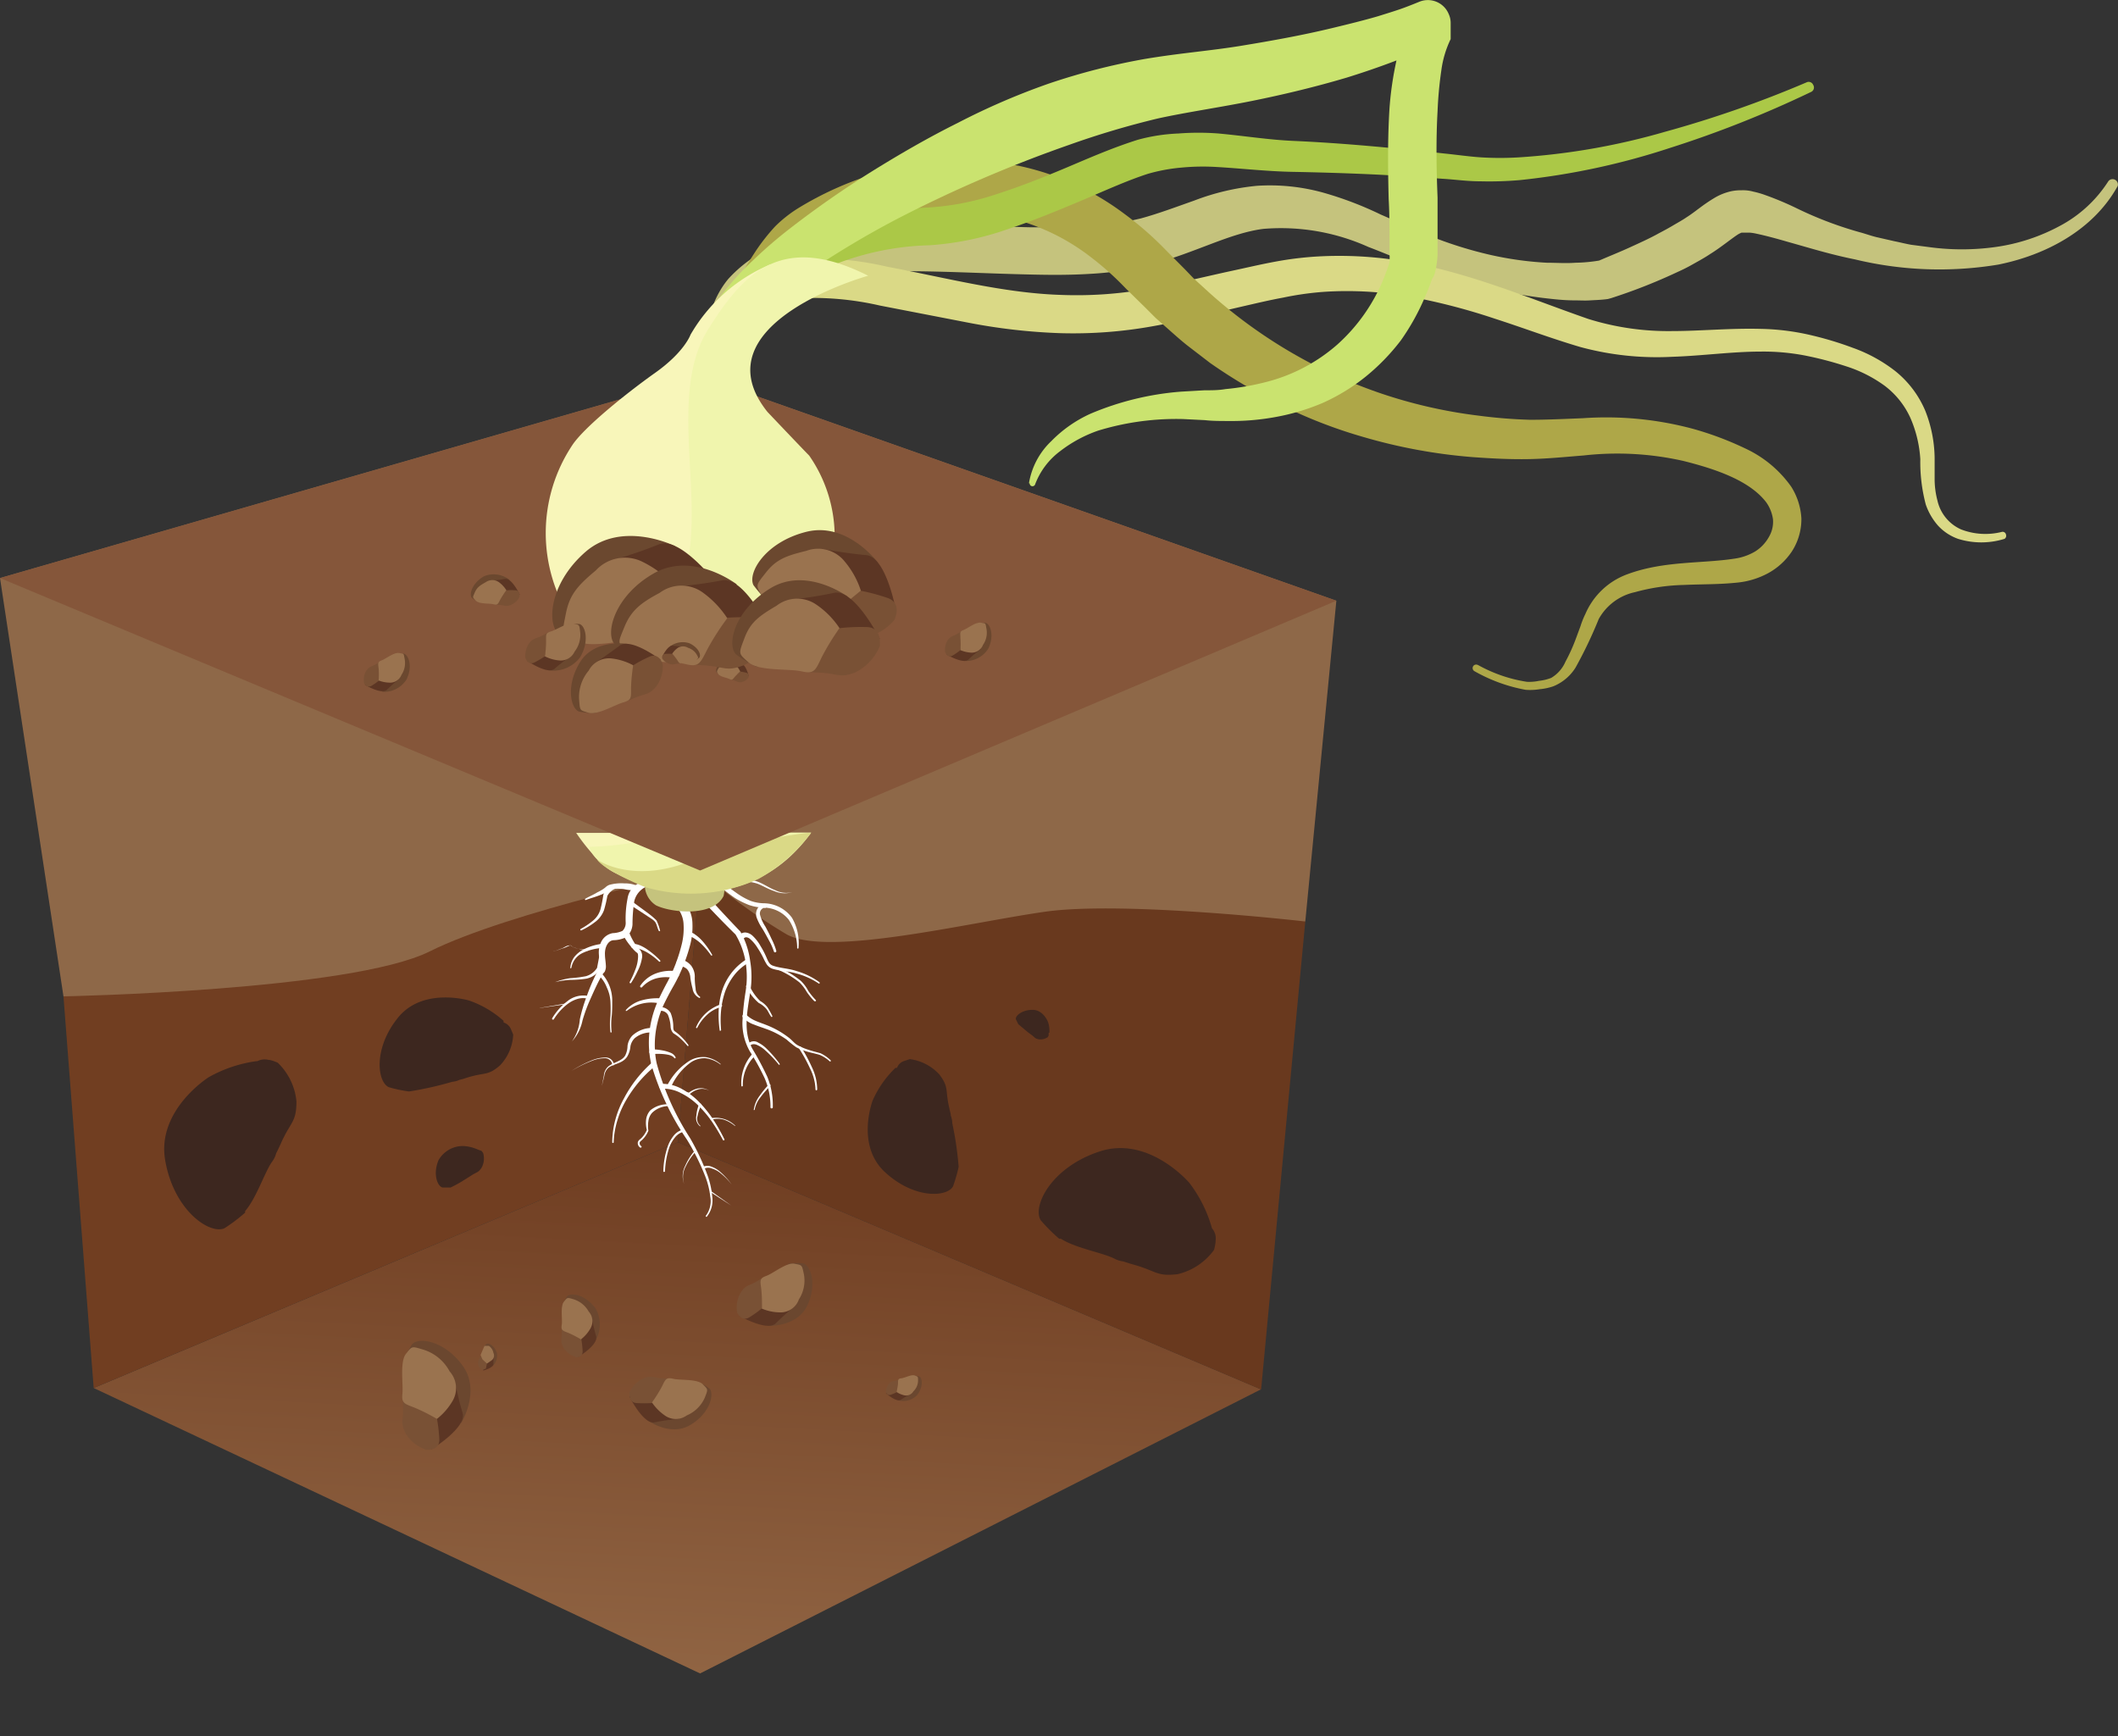 <?xml version="1.0" encoding="UTF-8"?>
<svg xmlns="http://www.w3.org/2000/svg" xmlns:xlink="http://www.w3.org/1999/xlink" viewBox="0 0 174.53 143.05">
  <rect x="0" y="0" width="174.53" height="143.05" fill="#333333" stroke="none"/>
  <defs>
    <style>.cls-1{fill:none;}.cls-2{fill:#8e6848;}.cls-3{clip-path:url(#clip-path);}.cls-4{fill:url(#Безымянный_градиент_2);}.cls-5{fill:#713e21;}.cls-6{fill:#3d271f;}.cls-7{fill:#69391e;}.cls-8{fill:#6b472f;}.cls-9{fill:#5c3624;}.cls-10{fill:#795135;}.cls-11{fill:#9a734f;}.cls-12{fill:#fff;}.cls-13{fill:#c5c37d;}.cls-14{fill:#f8f6ba;}.cls-15{fill:#f0f5ad;}.cls-16{fill:#dad986;}.cls-17{fill:#85563a;}.cls-18{fill:#aea748;}.cls-19{fill:#abc847;}.cls-20{fill:#cae36f;}.cls-21{fill:#6b482f;}</style>
    <clipPath id="clip-path">
      <polygon class="cls-1" points="7.72 114.37 57.69 137.89 103.91 114.48 55.86 94.12 7.72 114.37"></polygon>
    </clipPath>
    <linearGradient id="Безымянный_градиент_2" x1="-3441.65" y1="-88.8" x2="-3438.85" y2="-88.8" gradientTransform="matrix(34.36, 0, 0, -34.36, 118238.33, -2934.83)" gradientUnits="userSpaceOnUse">
      <stop offset="0" stop-color="#9b714e"></stop>
      <stop offset="0.38" stop-color="#9b714e"></stop>
      <stop offset="0.89" stop-color="#764528"></stop>
      <stop offset="1" stop-color="#6e3c20"></stop>
    </linearGradient>
  </defs>
  <g id="Слой_2" data-name="Слой 2">
    <g id="Слой_1-2" data-name="Слой 1">
      <path class="cls-2" d="M57.69,71.73S67.31,83,74.75,83.5s32.81-7.57,32.81-7.57l2.56-26.43L57.69,31Z"></path>
      <path class="cls-2" d="M0,47.63,5.23,82.1S23.81,84.89,27.06,84s18.12-6.5,22.29-6.5,8.34-5.73,8.34-5.73V31Z"></path>
      <g class="cls-3">
        <rect class="cls-4" x="31.38" y="66.81" width="48.87" height="98.4" transform="translate(-63.02 165.52) rotate(-86.92)"></rect>
      </g>
      <path class="cls-5" d="M7.72,114.37,5.23,82.1s23.69-.46,30.19-3.71,22.27-6.66,22.27-6.66L55.86,94.12Z"></path>
      <path class="cls-6" d="M41.49,84.11a8.4,8.4,0,0,0-2.84-1.67l0,0s-3.79-1.13-5.85,1.41-1.71,5.29-.77,5.73a10.92,10.92,0,0,0,1.63.35l.09,0a28.27,28.27,0,0,0,3.51-.79,1.76,1.76,0,0,0,.6-.16,6.26,6.26,0,0,0,.65-.19c1.49-.46,1.67-.12,2.69-1a3.94,3.94,0,0,0,1.09-2.54l-.21-.5h0l0,0a1,1,0,0,0-.58-.5"></path>
      <path class="cls-6" d="M21.2,87.43a11,11,0,0,0-4,1.33v0s-4.3,2.7-3.59,6.84,3.66,6.14,4.88,5.61a13.86,13.86,0,0,0,1.71-1.29l0-.13c.92-1.05,1.59-3.16,2.21-4.05a2,2,0,0,0,.35-.72c.11-.2.21-.42.38-.79.8-1.82,1.28-1.71,1.29-3.46a5.08,5.08,0,0,0-1.54-3.2,3.29,3.29,0,0,0-.66-.23v0h-.08a1.31,1.31,0,0,0-1,.13"></path>
      <path class="cls-7" d="M57.69,71.73,55.86,94.12l48.06,20.37,3.64-38.56s-15-1.73-21.48-.8S68.24,78.85,64.84,77a44.41,44.41,0,0,1-7.15-5.26"></path>
      <path class="cls-6" d="M39.39,94.73a3.28,3.28,0,0,0-1.26-.3h0a2.31,2.31,0,0,0-2,1.18c-.49,1.19-.05,2.18.35,2.24l.65,0,0,0a10.59,10.59,0,0,0,1.23-.69l.21-.13.22-.14c.51-.34.61-.24.9-.68A1.59,1.59,0,0,0,39.81,95l-.13-.17h0Z"></path>
      <path class="cls-6" d="M86.47,85.1a2.27,2.27,0,0,0-.11-.89h0s-.38-1-1.27-1-1.43.5-1.38.77l.2.41,0,0,.75.63.13.1.15.11c.35.24.3.34.66.41a1.08,1.08,0,0,0,.74-.18l.07-.13h0V85.1Z"></path>
      <path class="cls-6" d="M99.89,101.28A11,11,0,0,0,98,97.46h0s-3.32-3.9-7.36-2.59-5.59,4.54-4.88,5.68a14.36,14.36,0,0,0,1.52,1.52l.14,0c1.19.77,3.39,1.14,4.37,1.62a2.18,2.18,0,0,0,.77.25c.22.07.45.15.84.26,1.93.54,1.9,1,3.64.79a5.15,5.15,0,0,0,3-2,4.06,4.06,0,0,0,.13-.69h0l0-.07a1.27,1.27,0,0,0-.28-1"></path>
      <path class="cls-6" d="M73.78,88a8.44,8.44,0,0,0-1.87,2.68h0s-1.4,3.66,1,5.89,5.11,2.09,5.62,1.19a12.49,12.49,0,0,0,.46-1.59l0-.09a27.32,27.32,0,0,0-.52-3.53,1.78,1.78,0,0,0-.12-.62c0-.16-.07-.35-.13-.65-.35-1.5,0-1.66-.81-2.74a4,4,0,0,0-2.44-1.27l-.51.17h0l0,0a.93.93,0,0,0-.54.54"></path>
      <path class="cls-8" d="M74,115.38a1.59,1.59,0,0,0,1.57-.42c.54-.7.43-1.44.17-1.55l-.44-.08c-.29,0-.32.69-.33.7Z"></path>
      <path class="cls-9" d="M73,114.8s.87.78,1.23.54.8-.46.8-.46l0-.24-1-.32-.56.19Z"></path>
      <path class="cls-10" d="M73,114.66c0,.1.12.36.4.27a4.1,4.1,0,0,0,.52-.23l.33-1c.06-.14.14-.19-.25,0s-.45,0-.72.29a1.07,1.07,0,0,0-.28.69"></path>
      <path class="cls-11" d="M73.88,114.7A5.25,5.25,0,0,0,74,114c0-.31,0-.4.28-.43s.84-.34,1.11-.23.26.09.26.44a1.24,1.24,0,0,1-.39.87.68.68,0,0,1-.75.32,1.87,1.87,0,0,1-.64-.28"></path>
      <path class="cls-8" d="M63.28,109.25s2.39.12,3.24-1.67.26-3.36-.36-3.49a7.39,7.39,0,0,0-1,0c-.66,0-.37,1.67-.39,1.7Z"></path>
      <path class="cls-9" d="M60.93,108.43s2.3,1.31,3,.61,1.53-1.4,1.53-1.4l-.15-.52a7.53,7.53,0,0,0-2.27-.25c-.36.2-1,.62-1.16.7Z"></path>
      <path class="cls-10" d="M60.74,108.15c.11.21.43.74,1,.4a8.38,8.38,0,0,0,1.05-.75s.18-1.93.26-2.28.22-.49-.58,0-1,.31-1.44,1a2.41,2.41,0,0,0-.28,1.66"></path>
      <path class="cls-11" d="M62.78,107.8a11.07,11.07,0,0,0-.05-1.59c-.09-.69-.16-.87.42-1.08s1.68-1.13,2.32-1,.6.07.77.85a2.85,2.85,0,0,1-.41,2.09,1.59,1.59,0,0,1-1.52,1.07,4,4,0,0,1-1.53-.31"></path>
      <path class="cls-8" d="M53.32,117s1.86,1.41,3.54.43,2-2.58,1.62-3a6,6,0,0,0-.84-.53c-.55-.33-1.21,1.14-1.25,1.16Z"></path>
      <path class="cls-9" d="M51.86,115.06s1.15,2.33,2.08,2.14a18.88,18.88,0,0,1,2-.29l.16-.51s-1.29-1.4-1.7-1.44-1.14,0-1.32-.08Z"></path>
      <path class="cls-10" d="M51.86,114.74c0,.23,0,.83.59.87a10.13,10.13,0,0,0,1.26,0l1.46-1.71c.25-.24.45-.27-.47-.32s-1-.28-1.7,0a2.35,2.35,0,0,0-1.14,1.19"></path>
      <path class="cls-11" d="M53.71,115.58a11.63,11.63,0,0,0,.83-1.32c.3-.61.35-.79.93-.65s2,0,2.44.45.45.38.17,1.1a2.82,2.82,0,0,1-1.49,1.47,1.54,1.54,0,0,1-1.81,0,4.06,4.06,0,0,1-1.07-1.09"></path>
      <path class="cls-8" d="M49,110.58a2.67,2.67,0,0,0,.1-2.73c-.86-1.21-2.11-1.39-2.41-1l-.35.67c-.22.44,1,.84,1,.87Z"></path>
      <path class="cls-9" d="M47.63,111.82s1.7-1,1.49-1.73a15.08,15.08,0,0,1-.35-1.51l-.4-.09s-1,1.08-1,1.39,0,.87,0,1Z"></path>
      <path class="cls-10" d="M47.39,111.84c.18,0,.63,0,.62-.5a7.43,7.43,0,0,0-.11-1l-1.4-1c-.2-.18-.23-.33-.21.37s-.15.75.12,1.3a1.79,1.79,0,0,0,1,.79"></path>
      <path class="cls-11" d="M47.9,110.38a8.8,8.8,0,0,0-1.06-.55c-.49-.19-.62-.21-.55-.67s-.13-1.51.17-1.89.26-.37.84-.2a2.16,2.16,0,0,1,1.21,1,1.18,1.18,0,0,1,.15,1.38,3,3,0,0,1-.76.89"></path>
      <path class="cls-8" d="M40.56,112.59a1.17,1.17,0,0,0,.38-1.12c-.2-.61-.69-.84-.86-.73l-.23.23.29.49Z"></path>
      <path class="cls-9" d="M39.82,112.93s.83-.21.84-.53,0-.67,0-.67l-.15-.09-.58.45-.12.43Z"></path>
      <path class="cls-10" d="M39.71,112.9l.33-.13.08-.4-.46-.6c-.06-.1,0-.16-.13.13s-.16.29-.12.55a.77.77,0,0,0,.3.45"></path>
      <path class="cls-11" d="M40.12,112.36l-.37-.36-.15-.35.32-.75.37,0a.92.92,0,0,1,.37.58.5.5,0,0,1-.12.59Z"></path>
      <path class="cls-8" d="M38,117.26s1.64-2.63.13-4.72-3.65-2.39-4.18-1.77a8.24,8.24,0,0,0-.6,1.17c-.37.76,1.66,1.45,1.69,1.5Z"></path>
      <path class="cls-9" d="M35.56,119.42s2.94-1.8,2.56-3-.63-2.61-.63-2.61l-.69-.15s-1.69,1.88-1.69,2.42.08,1.52.06,1.75Z"></path>
      <path class="cls-10" d="M35.13,119.46c.31,0,1.1,0,1.07-.87a12.45,12.45,0,0,0-.19-1.67s-2.09-1.41-2.44-1.72-.41-.56-.36.66-.25,1.29.21,2.25a3.15,3.15,0,0,0,1.71,1.35"></path>
      <path class="cls-11" d="M36,116.92a14.22,14.22,0,0,0-1.84-.93c-.85-.33-1.08-.37-1-1.15s-.23-2.62.29-3.28.45-.64,1.44-.35A3.69,3.69,0,0,1,37.05,113a2.07,2.07,0,0,1,.27,2.39A5.23,5.23,0,0,1,36,116.92"></path>
      <path class="cls-12" d="M56.37,74.29a2.87,2.87,0,0,1,.69,1.85,5.93,5.93,0,0,1-.21,1.8,14,14,0,0,1-1.32,3.25c-.3.52-.55,1-.8,1.51a7.9,7.9,0,0,0-.55,1.57,7.65,7.65,0,0,0-.08,3.3,21.73,21.73,0,0,0,2.76,6.2,19.7,19.7,0,0,1,1.46,3.12,7.07,7.07,0,0,1,.37,1.7,2.16,2.16,0,0,1-.45,1.67.06.06,0,0,1-.08-.08h0a2,2,0,0,0,.37-1.57,6.66,6.66,0,0,0-.4-1.64,19,19,0,0,0-1.52-3.06,21.94,21.94,0,0,1-2.95-6.24,8.15,8.15,0,0,1,0-3.51,8.93,8.93,0,0,1,.55-1.68c.25-.53.51-1.06.78-1.55a13.53,13.53,0,0,0,1.19-3.13,5.46,5.46,0,0,0,.15-1.6,2.28,2.28,0,0,0-.46-1.32l-.05-.05a.39.39,0,0,1,0-.54.38.38,0,0,1,.54,0Z"></path>
      <path class="cls-12" d="M56.7,76.73a1.84,1.84,0,0,1,.67.34,3.27,3.27,0,0,1,.51.47,6.43,6.43,0,0,1,.79,1.11.05.05,0,0,1,0,.08.07.07,0,0,1-.07,0,6.38,6.38,0,0,0-.86-1,3.83,3.83,0,0,0-.51-.39,1.54,1.54,0,0,0-.54-.23h0a.18.18,0,0,1-.15-.2.18.18,0,0,1,.19-.15Z"></path>
      <path class="cls-12" d="M56.1,79.06a1.43,1.43,0,0,1,.89.56,1.5,1.5,0,0,1,.26.95,6.13,6.13,0,0,0,.07.87.83.83,0,0,0,.36.69h0a.07.07,0,0,1,0,.09.06.06,0,0,1-.07,0,1,1,0,0,1-.54-.76,6.68,6.68,0,0,1-.18-.89,1.2,1.2,0,0,0-.27-.71A1,1,0,0,0,56,79.6h0a.27.27,0,0,1-.25-.29.28.28,0,0,1,.29-.26Z"></path>
      <path class="cls-12" d="M55.58,80.6a3.14,3.14,0,0,0-1.43,0,2.45,2.45,0,0,0-1.24.74.1.1,0,0,1-.14,0,.1.1,0,0,1,0-.13,2.73,2.73,0,0,1,1.28-1,3.48,3.48,0,0,1,1.64-.19.26.26,0,1,1-.06.51h0Z"></path>
      <path class="cls-12" d="M54.48,82.71a3.31,3.31,0,0,0-2.84.59,0,0,0,0,1-.07,0,0,0,0,0,1,0-.07,2.72,2.72,0,0,1,1.37-.82,4.82,4.82,0,0,1,1.61-.14.21.21,0,0,1,.21.24.22.22,0,0,1-.24.21h0Z"></path>
      <path class="cls-12" d="M54.19,83a1,1,0,0,1,1.08.48,3.13,3.13,0,0,1,.21,1.08c0,.17,0,.34.13.42a4,4,0,0,1,.41.33,5.42,5.42,0,0,1,.71.8,0,0,0,0,1,0,.07.06.06,0,0,1-.08,0,6.38,6.38,0,0,0-.73-.74c-.14-.11-.26-.19-.43-.3a.83.83,0,0,1-.23-.54,2.94,2.94,0,0,0-.23-1,.69.69,0,0,0-.75-.29h0a.18.18,0,0,1-.21-.13.17.17,0,0,1,.14-.21Z"></path>
      <path class="cls-12" d="M53.78,85.08a2.06,2.06,0,0,0-1.47.46,1.25,1.25,0,0,0-.36.68,2,2,0,0,1-.27.85c-.37.55-1,.56-1.49.87a1.05,1.05,0,0,0-.39.71l-.21.84h0l.17-.85a1.11,1.11,0,0,1,.37-.77c.47-.36,1.12-.43,1.39-.9a1.84,1.84,0,0,0,.19-.79,1.52,1.52,0,0,1,.39-.84,2.41,2.41,0,0,1,1.69-.64.19.19,0,1,1,0,.38h0Z"></path>
      <path class="cls-12" d="M50.45,87.71a.6.6,0,0,0-.65-.51,2.8,2.8,0,0,0-.94.18,10.71,10.71,0,0,0-1.77.86s0,0,0,0,0,0,0,0a10.42,10.42,0,0,1,1.76-.9,3,3,0,0,1,1-.2.69.69,0,0,1,.75.6,0,0,0,0,1-.05.05.06.06,0,0,1-.06-.05Z"></path>
      <path class="cls-12" d="M54,87.83a10.27,10.27,0,0,0-2.38,2.78,7.48,7.48,0,0,0-.74,1.69,6.94,6.94,0,0,0-.31,1.82.06.06,0,0,1-.12,0,7.34,7.34,0,0,1,.26-1.87,7.84,7.84,0,0,1,.71-1.75,10.38,10.38,0,0,1,2.37-3,.16.16,0,0,1,.24,0,.18.18,0,0,1,0,.25h0Z"></path>
      <path class="cls-12" d="M55.18,91.14a2,2,0,0,0-1.43.54,1.22,1.22,0,0,0-.32.7,2.36,2.36,0,0,0,0,.79.08.08,0,0,1,0,0h0a2.2,2.2,0,0,1-.47.71c-.1.11-.23.17-.25.28a.29.29,0,0,0,.13.28h0a.07.07,0,0,1,0,.11.08.08,0,0,1-.1,0h0a.44.44,0,0,1-.18-.44c.06-.18.22-.25.3-.34a2.12,2.12,0,0,0,.44-.66h0v0a2.39,2.39,0,0,1-.06-.84,1.39,1.39,0,0,1,.35-.78A2.2,2.2,0,0,1,55.18,91a.1.1,0,0,1,.09.08.09.09,0,0,1-.08.09h0Z"></path>
      <path class="cls-12" d="M56.36,93.25a1.3,1.3,0,0,0-.76.5,2.74,2.74,0,0,0-.46.84,6.85,6.85,0,0,0-.34,1.92.09.09,0,0,1-.08.06.07.07,0,0,1-.06-.07,6.91,6.91,0,0,1,.35-2,3.07,3.07,0,0,1,.48-.89,1.44,1.44,0,0,1,.86-.55.08.08,0,0,1,0,.15h0Z"></path>
      <path class="cls-12" d="M57.34,94.88a4.93,4.93,0,0,0-.84,1.24,1.8,1.8,0,0,0-.12,1.45,0,0,0,0,1,0,0h0a1.83,1.83,0,0,1,.08-1.5,4.8,4.8,0,0,1,.83-1.3.07.07,0,0,1,.1.09Z"></path>
      <path class="cls-12" d="M57.91,96.15a.89.89,0,0,1,.76,0,2.09,2.09,0,0,1,.63.37,6.14,6.14,0,0,1,1,1.09s0,0,0,0h0a5.7,5.7,0,0,0-1-1,2,2,0,0,0-.62-.32.76.76,0,0,0-.63,0h0a.09.09,0,0,1-.11,0,.08.08,0,0,1,0-.11Z"></path>
      <path class="cls-12" d="M58.61,98.16l1.64,1.17h0s0,0,0,0,0,0,0,0l-1.7-1.1a.07.07,0,0,1,0-.1.07.07,0,0,1,.11,0Z"></path>
      <path class="cls-12" d="M54.42,89.31a3.31,3.31,0,0,1,1.82.45,5.78,5.78,0,0,1,1.43,1.11,9.65,9.65,0,0,1,1.13,1.42,16,16,0,0,1,.88,1.56.07.07,0,0,1,0,.1.08.08,0,0,1-.1,0,16.5,16.5,0,0,0-.91-1.52,9.25,9.25,0,0,0-1.14-1.35,5.52,5.52,0,0,0-1.4-1,3.08,3.08,0,0,0-1.62-.37h0a.18.18,0,0,1-.19-.15.18.18,0,0,1,.16-.2Z"></path>
      <path class="cls-12" d="M55,89.4a5.22,5.22,0,0,1,1.83-2,2.22,2.22,0,0,1,1.35-.29,2.57,2.57,0,0,1,1.23.59s0,0,0,0a0,0,0,0,1-.06,0h0a2.49,2.49,0,0,0-1.2-.5,2,2,0,0,0-1.21.33,5,5,0,0,0-1.63,2h0a.17.17,0,1,1-.31-.15Z"></path>
      <path class="cls-12" d="M56.77,90.13s-.13,0-.14,0h0l0,0,0,0,.1-.08.23-.15a1.94,1.94,0,0,1,.5-.2,1.28,1.28,0,0,1,1,.18s0,0,0,0a0,0,0,0,1,0,0,1.18,1.18,0,0,0-1-.09,1.65,1.65,0,0,0-.44.22,1.56,1.56,0,0,0-.2.16l-.1.08,0,0,0,0h0s-.15,0-.17,0a.1.1,0,0,1,0-.15A.1.1,0,0,1,56.77,90.13Z"></path>
      <path class="cls-12" d="M57.77,91.1a3.36,3.36,0,0,0-.29.86.75.75,0,0,0,.23.8s0,0,0,.06,0,0,0,0a.86.86,0,0,1-.33-.88A3.3,3.3,0,0,1,57.6,91a.1.1,0,0,1,.13-.06.1.1,0,0,1,.05.13Z"></path>
      <path class="cls-12" d="M58.6,92.14a2.27,2.27,0,0,1,2,.63s0,0,0,0,0,0-.05,0a2.87,2.87,0,0,0-.9-.51,1.76,1.76,0,0,0-1,0h0a.07.07,0,0,1-.09,0,.07.07,0,0,1,.05-.09Z"></path>
      <path class="cls-12" d="M53.73,86.46a5.8,5.8,0,0,1,1,.12,3.33,3.33,0,0,1,.51.16.77.77,0,0,1,.42.36.08.08,0,0,1,0,.09.07.07,0,0,1-.09,0h0c-.16-.24-.53-.29-.84-.33a5.35,5.35,0,0,0-1,0,.18.18,0,1,1,0-.35Z"></path>
      <path class="cls-12" d="M53.26,73.06a1.74,1.74,0,0,0-1,1.23,13,13,0,0,0-.14,1.87,1.48,1.48,0,0,1-.52,1.06,2.47,2.47,0,0,1-1,.25c-.51,0-.78.61-.75,1.19,0,.3.07.6.08,1a1,1,0,0,1-.06.31.33.33,0,0,1-.1.17l-.07.08a2.73,2.73,0,0,0-.23.38c-.3.55-.56,1.14-.82,1.72A12.91,12.91,0,0,0,48,84.09a3.62,3.62,0,0,1-.87,1.72h0a0,0,0,0,1,0,0A3.56,3.56,0,0,0,47.78,84a13.24,13.24,0,0,1,.55-1.86,15.56,15.56,0,0,1,.75-1.8,3.57,3.57,0,0,1,.27-.45c.08-.11.09-.11.1-.14a.37.37,0,0,0,0-.16c0-.27-.08-.6-.1-.95a2,2,0,0,1,.21-1.07,1.31,1.31,0,0,1,.93-.68,2.08,2.08,0,0,0,.81-.19.92.92,0,0,0,.26-.65,8.49,8.49,0,0,1,.15-2,1.66,1.66,0,0,1,1.52-1.43.16.16,0,0,1,.16.18.18.18,0,0,1-.1.15Z"></path>
      <path class="cls-12" d="M48.47,82.3a1.59,1.59,0,0,0-.84,0,2.5,2.5,0,0,0-.79.38A4.6,4.6,0,0,0,45.63,84a.11.11,0,0,1-.12,0,.09.09,0,0,1,0-.11,5,5,0,0,1,1.24-1.39,2.09,2.09,0,0,1,1.83-.41.12.12,0,0,1,.07.15.11.11,0,0,1-.14.08h0Z"></path>
      <path class="cls-12" d="M46.66,82.74l-2.17.32s0,0-.05,0a0,0,0,0,1,0,0l2.16-.37a.07.07,0,0,1,.08,0,.08.08,0,0,1-.06.08Z"></path>
      <path class="cls-12" d="M49.51,80.13a3.33,3.33,0,0,1,.94,2.4c0,.43,0,.85-.05,1.27a5.76,5.76,0,0,0,0,1.23v0a.05.05,0,0,1-.1,0,5.61,5.61,0,0,1,0-1.29,10.43,10.43,0,0,0,0-1.25A3.17,3.17,0,0,0,50,81.36a2.68,2.68,0,0,0-.67-1h0a.17.17,0,0,1,0-.25.17.17,0,0,1,.24,0Z"></path>
      <path class="cls-12" d="M49.78,78.55l-.32,1.29a1.75,1.75,0,0,1-1.14.8,8.56,8.56,0,0,1-1.32.1,6.27,6.27,0,0,0-1.26.19h0s0,0,0,0,0,0,0,0A5.5,5.5,0,0,1,47,80.6a9.78,9.78,0,0,0,1.27-.16,1.57,1.57,0,0,0,.93-.69l.24-1.26v0a.19.19,0,0,1,.21-.14.18.18,0,0,1,.14.21Z"></path>
      <path class="cls-12" d="M49.71,78.11a4.36,4.36,0,0,0-1.62.38,1.64,1.64,0,0,0-1,1.23.08.08,0,0,1-.08.07A.1.1,0,0,1,47,79.7a1.7,1.7,0,0,1,.32-.84,2.32,2.32,0,0,1,.7-.59,4.46,4.46,0,0,1,1.72-.51.18.18,0,0,1,0,.35h0Z"></path>
      <path class="cls-12" d="M48.44,78.26c-.25,0-.49,0-.73-.08a2.54,2.54,0,0,1-.37-.1c-.12,0-.23-.15-.3-.18s-.42.18-.65.24-.43.17-.71.23a.05.05,0,0,1-.06,0,.05.05,0,0,1,0,0h0c.18,0,.45-.15.67-.22s.39-.26.7-.25c.16.06.2.16.32.18a2,2,0,0,0,.35.09,5.51,5.51,0,0,0,.71.07.06.06,0,0,1,.06.06.06.06,0,0,1-.06.06Z"></path>
      <path class="cls-12" d="M51.83,76.79a4.9,4.9,0,0,0,.51,1,3.53,3.53,0,0,0,.34.41.81.81,0,0,1,.23.69A3.6,3.6,0,0,1,52.55,80,7.82,7.82,0,0,1,52,81a.07.07,0,0,1-.1,0,.08.08,0,0,1,0-.1h0a8.09,8.09,0,0,0,.45-1,3.16,3.16,0,0,0,.23-1.06c0-.17,0-.31-.13-.36A3.05,3.05,0,0,1,52,78a4.73,4.73,0,0,1-.67-1,.29.29,0,0,1,.52-.26v0Z"></path>
      <path class="cls-12" d="M52.13,77.76a1.85,1.85,0,0,1,.7.18,3.3,3.3,0,0,1,.57.34,6.71,6.71,0,0,1,1,.86.06.06,0,0,1-.09.09,5.68,5.68,0,0,0-1-.76,4,4,0,0,0-.56-.26,1.74,1.74,0,0,0-.55-.1h0A.17.17,0,0,1,52,78a.18.18,0,0,1,.16-.19Z"></path>
      <path class="cls-12" d="M52.06,74.26l1.36,1a7,7,0,0,1,.67.57,3.63,3.63,0,0,1,.29.81v0a.06.06,0,0,1,0,.08.08.08,0,0,1-.08,0c-.16-.29-.17-.58-.34-.78s-.44-.33-.66-.49l-1.43-.93a.17.17,0,0,1,0-.24.17.17,0,0,1,.24-.06Z"></path>
      <path class="cls-12" d="M52.58,73.34a3.55,3.55,0,0,1-1.13-.07,3.5,3.5,0,0,0-1.07,0,.35.35,0,0,0-.19.1,2,2,0,0,1-.27.17q-.27.14-.54.24c-.36.14-.77.25-1.08.37l0,0a.07.07,0,0,1-.08,0,.07.07,0,0,1,0-.09c.37-.21.7-.34,1-.53a3.72,3.72,0,0,0,.48-.27,1.92,1.92,0,0,0,.21-.16.91.91,0,0,1,.31-.19,3.75,3.75,0,0,1,1.23-.12,2.63,2.63,0,0,1,1.16.24.17.17,0,0,1,.06.25.16.16,0,0,1-.12.09Z"></path>
      <path class="cls-12" d="M50.87,73.16a1.34,1.34,0,0,0-.82.66A10.6,10.6,0,0,1,49.77,75,2.14,2.14,0,0,1,49,76a5.88,5.88,0,0,1-1.07.65.07.07,0,0,1-.09,0,.07.07,0,0,1,0-.1,6.23,6.23,0,0,0,1-.67,1.88,1.88,0,0,0,.64-.95,11.77,11.77,0,0,0,.24-1.21,1.65,1.65,0,0,1,1-.89.17.17,0,0,1,.23.09.17.17,0,0,1-.09.23h0Z"></path>
      <path class="cls-12" d="M57.61,73.08c1.12,1.25,2.19,2.42,3.4,3.68a6.74,6.74,0,0,1,.81,2.45,7.73,7.73,0,0,1,0,2.54c-.24,1.62-.63,3.33.24,4.77a24.31,24.31,0,0,1,1.17,2.21,6.15,6.15,0,0,1,.45,2.47.1.1,0,1,1-.19,0A5.9,5.9,0,0,0,63,88.82a19.36,19.36,0,0,0-1.2-2.17,4.67,4.67,0,0,1-.62-2.46,22.32,22.32,0,0,1,.26-2.49,7.55,7.55,0,0,0,0-2.42A6.47,6.47,0,0,0,60.61,77c-1.12-1.09-2.32-2.36-3.43-3.56a.29.29,0,1,1,.43-.4Z"></path>
      <path class="cls-12" d="M63.42,89.54a8,8,0,0,0-.76.88,2.34,2.34,0,0,0-.47,1h0s0,.06-.07.05a.05.05,0,0,1,0-.06,2.45,2.45,0,0,1,.47-1.11,7.52,7.52,0,0,1,.76-.93.09.09,0,0,1,.12,0,.08.08,0,0,1,0,.12Z"></path>
      <path class="cls-12" d="M62.21,87a3.34,3.34,0,0,0-1,2.46.06.06,0,0,1-.06.06.05.05,0,0,1-.06-.05A3.58,3.58,0,0,1,62,86.84a.13.13,0,0,1,.18,0,.12.12,0,0,1,0,.17h0Z"></path>
      <path class="cls-12" d="M61.59,86.07a.65.65,0,0,1,.89-.16,2.65,2.65,0,0,1,.69.5,9.88,9.88,0,0,1,1.08,1.25,0,0,0,0,1,0,.07.06.06,0,0,1-.07,0,9.64,9.64,0,0,0-1.12-1.18,2.38,2.38,0,0,0-.66-.44c-.22-.11-.5-.09-.58.07h0a.12.12,0,0,1-.17.06.12.12,0,0,1-.06-.16Z"></path>
      <path class="cls-12" d="M61.67,79.34a4,4,0,0,0-1.16,1,5.1,5.1,0,0,0-.76,1.37,6.88,6.88,0,0,0-.33,1.56,8.56,8.56,0,0,0,0,1.6.06.06,0,0,1-.05.06.07.07,0,0,1-.06,0,8.92,8.92,0,0,1-.09-1.63,6.39,6.39,0,0,1,.27-1.62,4.78,4.78,0,0,1,2-2.62.17.17,0,0,1,.24.06.18.18,0,0,1,0,.24h0Z"></path>
      <path class="cls-12" d="M59.35,83a2.71,2.71,0,0,0-1.12.65,3.69,3.69,0,0,0-.78,1.05.06.06,0,0,1-.08,0,.06.06,0,0,1,0-.08,3.37,3.37,0,0,1,2-1.85.1.1,0,0,1,.13.06.1.1,0,0,1-.07.13h0Z"></path>
      <path class="cls-12" d="M58.88,72.12a17.53,17.53,0,0,0,1.91,1.53,5.77,5.77,0,0,0,1.06.58,3.52,3.52,0,0,0,1.16.2,2.92,2.92,0,0,1,2.25,1.19,4.14,4.14,0,0,1,.54,2.46.06.06,0,1,1-.11,0A4.38,4.38,0,0,0,65,75.79a2.66,2.66,0,0,0-2-1,4,4,0,0,1-1.28-.22A6.83,6.83,0,0,1,60.57,74a13.59,13.59,0,0,1-1.94-1.61.18.18,0,0,1,0-.25.18.18,0,0,1,.25,0Z"></path>
      <path class="cls-12" d="M63,74.79a.49.49,0,0,0-.36.63,3.38,3.38,0,0,0,.43.93c.17.32.34.64.5,1a5.59,5.59,0,0,1,.4,1,.1.1,0,0,1-.08.12.1.1,0,0,1-.12-.07v0a4.83,4.83,0,0,0-.41-.92c-.17-.32-.34-.63-.52-.93a4.26,4.26,0,0,1-.51-1,.93.93,0,0,1,.07-.65.82.82,0,0,1,.53-.41.18.18,0,0,1,.22.12.18.18,0,0,1-.13.22Z"></path>
      <path class="cls-12" d="M59.53,72.87a3.67,3.67,0,0,1,1.5-.42,3.38,3.38,0,0,1,1.51.24c.48.2.88.49,1.34.66a2,2,0,0,0,1.41.16h0s0,0,0,0,0,0,0,0a2.15,2.15,0,0,1-1.5-.09c-.48-.15-.92-.43-1.36-.6a3.33,3.33,0,0,0-2.76.29h0a.18.18,0,0,1-.18-.31Z"></path>
      <path class="cls-12" d="M60.84,77.16a.64.64,0,0,1,.62-.32,1,1,0,0,1,.55.26,3.48,3.48,0,0,1,.66.85,7.28,7.28,0,0,1,.48.92c.14.32.24.6.54.7.58.21,1.31.22,2,.46a6,6,0,0,1,1.84.91.06.06,0,0,1,0,.09.05.05,0,0,1-.08,0h0a6,6,0,0,0-1.81-.81c-.64-.21-1.3-.18-2-.4a.94.94,0,0,1-.46-.36,4.23,4.23,0,0,1-.25-.46,6.71,6.71,0,0,0-.49-.87,3.21,3.21,0,0,0-.61-.74c-.24-.21-.47-.21-.58,0h0a.21.21,0,0,1-.36-.21Z"></path>
      <path class="cls-12" d="M64.25,79.75A8,8,0,0,1,66,80.83a3.27,3.27,0,0,1,.6.81,5.71,5.71,0,0,0,.62.76.07.07,0,0,1,0,.1s-.08,0-.11,0a5.31,5.31,0,0,1-.64-.78,3.56,3.56,0,0,0-.59-.77,7.68,7.68,0,0,0-1.66-1,.09.09,0,0,1,0-.13.1.1,0,0,1,.13-.06Z"></path>
      <path class="cls-12" d="M61.77,81.24a4.08,4.08,0,0,0,.87,1.24,2,2,0,0,1,.61.53,7,7,0,0,1,.38.68v0a.07.07,0,0,1,0,.09.05.05,0,0,1-.08,0c-.18-.25-.25-.47-.42-.67a2,2,0,0,0-.61-.47,4.32,4.32,0,0,1-1-1.27.15.15,0,0,1,0-.2.14.14,0,0,1,.19,0h0Z"></path>
      <path class="cls-12" d="M61.53,83.65a2.63,2.63,0,0,0,.74.47c.3.13.61.23.93.36a7.31,7.31,0,0,1,1.77,1c.29.21.48.49.75.64a4.76,4.76,0,0,0,.9.38c.31.11.63.18,1,.29a3.11,3.11,0,0,1,.84.59.06.06,0,0,1-.08.08,3,3,0,0,0-.81-.53c-.3-.1-.64-.16-1-.26a5.5,5.5,0,0,1-.95-.37,9.09,9.09,0,0,1-.79-.63,6.84,6.84,0,0,0-1.74-.9c-.3-.11-.62-.21-.94-.34a2.24,2.24,0,0,1-.93-.59.17.17,0,1,1,.26-.22h0Z"></path>
      <path class="cls-12" d="M66,86.26a12.76,12.76,0,0,1,.9,1.67,4.3,4.3,0,0,1,.44,1.84.07.07,0,0,1-.14,0h0A4.18,4.18,0,0,0,66.73,88a13,13,0,0,0-.9-1.63.09.09,0,0,1,.15-.11Z"></path>
      <path class="cls-13" d="M53.18,72.48a2,2,0,0,0,.88,2.12c1.18.59,4.69,1,5.57-.78a4.32,4.32,0,0,0,0-1.63S53.22,72.16,53.18,72.48Z"></path>
      <path class="cls-14" d="M47.48,68.63a16.64,16.64,0,0,0,1.59,2c2.65,3,4.91,1.25,6.67-2Z"></path>
      <path class="cls-15" d="M53.64,68.63a5.1,5.1,0,0,1-1.57.82,26.11,26.11,0,0,1-3.49.33C49,72.31,59.39,76.7,65.69,70a13.22,13.22,0,0,0,1.16-1.4Z"></path>
      <path class="cls-16" d="M66.84,68.61l-.31,0h.31Z"></path>
      <path class="cls-16" d="M66.53,68.63A41.58,41.58,0,0,0,56.8,71c-4.81,1.85-7.6-.17-7.6-.17.54.75,2.57,1.68,3.54,2.09a5.42,5.42,0,0,0,1,.33,13.39,13.39,0,0,0,8.77-.83,13.93,13.93,0,0,0,4.32-3.78Z"></path>
      <polygon class="cls-17" points="0 47.63 57.69 71.73 110.12 49.5 57.69 31.01 0 47.63"></polygon>
      <path class="cls-13" d="M174.47,15.39c-2,3.57-5.88,5.62-9.79,6.41a29.67,29.67,0,0,1-11.84-.43c-2-.4-3.76-.95-5.55-1.45-.89-.26-1.78-.5-2.58-.67a3.8,3.8,0,0,0-.53-.08l-.25,0h-.17c-.13,0-.18,0-.25,0a2.12,2.12,0,0,0-.27.13c-.54.34-1.44,1.09-2.3,1.62-.43.29-.88.54-1.33.79a14.3,14.3,0,0,1-1.35.69,45.61,45.61,0,0,1-5.51,2.17h0l-.26.07c-.59.08-1,.08-1.44.11s-.89,0-1.32,0c-.87,0-1.73-.1-2.58-.2a39.4,39.4,0,0,1-5-.95,49.47,49.47,0,0,1-4.81-1.47c-1.56-.53-3.17-1.25-4.58-1.78a17.53,17.53,0,0,0-8.66-1.49c-2.77.35-5.68,2-9.07,2.87a24,24,0,0,1-5.12.83c-1.7.11-3.36.1-5,.06-3.29-.07-6.52-.25-9.71-.27a33.45,33.45,0,0,0-9.18.93,7.36,7.36,0,0,0-3.44,1.93,5.11,5.11,0,0,0-1.17,3.44,1.58,1.58,0,0,1-3.16,0,9.6,9.6,0,0,1,.33-2.93A7.53,7.53,0,0,1,60,23,11,11,0,0,1,65,19.85,36.35,36.35,0,0,1,75.2,18.56c3.32-.08,6.58.1,9.77.17,1.59,0,3.17,0,4.68-.06.76-.05,1.49-.13,2.2-.24S93.3,18.16,94,18c1.43-.39,2.84-.92,4.4-1.47a19.56,19.56,0,0,1,5.18-1.22,16.45,16.45,0,0,1,5.41.55,28.9,28.9,0,0,1,4.79,1.82c1.57.67,2.93,1.39,4.45,1.92A33.32,33.32,0,0,0,122.8,21a27.73,27.73,0,0,0,4.68.65c.79,0,1.56.06,2.33,0a13.14,13.14,0,0,0,2.14-.21l-.22.05c.85-.37,1.71-.71,2.54-1.09s1.66-.75,2.43-1.18c.4-.21.79-.42,1.16-.64s.76-.43,1.11-.67c.76-.48,1.29-1,2.37-1.64a4.67,4.67,0,0,1,1-.43,3.68,3.68,0,0,1,1.14-.16,3.19,3.19,0,0,1,1,.11,7.57,7.57,0,0,1,.83.23,25.53,25.53,0,0,1,2.78,1.16,30.63,30.63,0,0,0,5.32,2c.45.13.89.29,1.35.39l1.36.31c.46.09.91.21,1.37.29l1.39.18a20.06,20.06,0,0,0,5.58,0,15.72,15.72,0,0,0,5.27-1.73,10.67,10.67,0,0,0,4-3.68h0a.44.44,0,0,1,.76.43Z"></path>
      <path class="cls-16" d="M165.18,44.4a6.42,6.42,0,0,1-3.83,0,4.1,4.1,0,0,1-1.66-1.1,5.17,5.17,0,0,1-1-1.73,13.58,13.58,0,0,1-.45-3.73,10,10,0,0,0-.82-3.41,6.87,6.87,0,0,0-2.14-2.66,11.1,11.1,0,0,0-3.13-1.58,28.82,28.82,0,0,0-3.49-.91,18.21,18.21,0,0,0-3.54-.31c-2.4,0-4.83.35-7.34.43a24.08,24.08,0,0,1-7.57-.81c-2.44-.72-4.7-1.58-7-2.32a51.46,51.46,0,0,0-7-1.82,29.54,29.54,0,0,0-7-.41,25,25,0,0,0-3.46.48c-1.15.21-2.36.5-3.54.77-2.38.55-4.78,1.16-7.27,1.6a36.9,36.9,0,0,1-7.65.56,48.35,48.35,0,0,1-7.54-.87l-7.23-1.4a24.64,24.64,0,0,0-6.77-.6,4.11,4.11,0,0,0-2.4,1.08,7,7,0,0,0-1.53,2.54v0a1.58,1.58,0,0,1-2.94-1.14h0a9.91,9.91,0,0,1,2.27-3.7,7.33,7.33,0,0,1,4.15-2,26.06,26.06,0,0,1,7.82.62c4.9.92,9.59,2.17,14.3,2.32a33.12,33.12,0,0,0,7-.47c2.34-.4,4.71-1,7.12-1.52,1.22-.26,2.39-.54,3.66-.77a27.63,27.63,0,0,1,3.86-.43,31.73,31.73,0,0,1,7.67.62c5,1,9.68,3,14.15,4.55a22.08,22.08,0,0,0,6.87,1c2.37,0,4.82-.25,7.39-.18a19.68,19.68,0,0,1,3.88.47,28.21,28.21,0,0,1,3.66,1.09,12.52,12.52,0,0,1,3.5,1.92,8.36,8.36,0,0,1,2.47,3.27,10.91,10.91,0,0,1,.77,3.89c0,.65,0,1.29,0,1.84a7,7,0,0,0,.23,1.66,3.42,3.42,0,0,0,1.94,2.38,5.55,5.55,0,0,0,3.36.21h0a.28.28,0,0,1,.35.22A.3.3,0,0,1,165.18,44.4Z"></path>
      <path class="cls-18" d="M121.82,54.81a12,12,0,0,0,4,1.37,3.92,3.92,0,0,0,1-.08,4,4,0,0,0,1-.24A2.87,2.87,0,0,0,129,54.52a14.71,14.71,0,0,0,.87-1.93l.37-1a7,7,0,0,1,.4-1,6,6,0,0,1,3.48-3.28c3-1.11,6.11-.86,8.82-1.28a4.57,4.57,0,0,0,1.69-.59,3.3,3.3,0,0,0,1.13-1.19,2.45,2.45,0,0,0,.34-1.45,3.14,3.14,0,0,0-.55-1.4c-1.37-1.81-4.2-2.76-6.84-3.42a24.72,24.72,0,0,0-8.21-.45c-1.43.11-2.92.27-4.49.3s-3.05-.05-4.6-.16A44.44,44.44,0,0,1,112.32,36a40,40,0,0,1-8.6-3.6,43.86,43.86,0,0,1-4-2.49l-1.85-1.42c-.61-.48-1.18-1-1.77-1.52l-.87-.77-.82-.82-1.63-1.6a24.5,24.5,0,0,0-2.9-2.6,17.67,17.67,0,0,0-6.83-3.25,19.5,19.5,0,0,0-7.69-.08A23.16,23.16,0,0,0,68,20.41a7.29,7.29,0,0,0-1.35.94,13.33,13.33,0,0,0-1.18,1.4,36,36,0,0,0-2.2,3.47c-.68,1.23-1.32,2.5-1.91,3.79a35.38,35.38,0,0,0-1.56,3.82l-.05.15a1.57,1.57,0,0,1-3-.84,34,34,0,0,1,1.47-4.41c.56-1.4,1.16-2.78,1.83-4.14a35.19,35.19,0,0,1,2.29-4,16.57,16.57,0,0,1,1.53-1.93,10.74,10.74,0,0,1,2.06-1.6,27.2,27.2,0,0,1,8.71-3.38,23.56,23.56,0,0,1,9.39,0,22.06,22.06,0,0,1,8.58,3.91,27.15,27.15,0,0,1,3.52,3.08l1.51,1.52.74.77.78.71a40.86,40.86,0,0,0,14.41,8.67,40.3,40.3,0,0,0,8.28,1.91,41.21,41.21,0,0,0,4.25.34c1.41,0,2.85-.07,4.33-.13a27.6,27.6,0,0,1,9.06.87,26.29,26.29,0,0,1,4.32,1.62,9.55,9.55,0,0,1,3.79,3.15,5.45,5.45,0,0,1,.84,2.62,4.89,4.89,0,0,1-.76,2.68,5.53,5.53,0,0,1-2,1.84,6.71,6.71,0,0,1-2.47.76c-1.58.17-3,.13-4.47.2a16.42,16.42,0,0,0-4,.59,4.49,4.49,0,0,0-3,2.22,36.31,36.31,0,0,1-1.91,4A3.88,3.88,0,0,1,128,56.55a4.76,4.76,0,0,1-1.13.24,4.83,4.83,0,0,1-1.15.05,13.36,13.36,0,0,1-4.21-1.53.29.29,0,0,1,.26-.52Z"></path>
      <path class="cls-19" d="M149.25,7.57a89.77,89.77,0,0,1-11.64,4.62,59,59,0,0,1-12.37,2.65,29.07,29.07,0,0,1-3.24.1c-1.12,0-2.09-.15-3.14-.21-2.06-.15-4.12-.29-6.18-.38s-4.09-.15-6.19-.19-4.28-.29-6.24-.4a18.64,18.64,0,0,0-2.9.05,14.43,14.43,0,0,0-2.75.51c-1.8.58-3.72,1.47-5.63,2.27s-3.88,1.62-5.92,2.29a24.25,24.25,0,0,1-6.46,1.33,22.91,22.91,0,0,0-11.07,3.17,11.18,11.18,0,0,0-3.72,3.93,12.26,12.26,0,0,0-1.44,5.28h0a1.58,1.58,0,0,1-3.15-.19A15.42,15.42,0,0,1,59,25.77a14.33,14.33,0,0,1,4.76-5.05A21,21,0,0,1,70,18.1a31.13,31.13,0,0,1,6.47-1A21.67,21.67,0,0,0,82.11,16c1.91-.61,3.8-1.36,5.7-2.16s3.79-1.64,5.94-2.32A14.79,14.79,0,0,1,97.11,11a21.33,21.33,0,0,1,3.3,0c2.17.2,4.12.52,6.17.61s4.16.24,6.23.42,4.15.39,6.22.62c1,.1,2.09.26,3.07.32a25.68,25.68,0,0,0,3,0,56,56,0,0,0,12.1-2.11,91.26,91.26,0,0,0,11.68-4.08.4.4,0,0,1,.53.21A.4.4,0,0,1,149.25,7.57Z"></path>
      <path class="cls-20" d="M84.79,39.82a6.15,6.15,0,0,1,1.84-3.47,10.65,10.65,0,0,1,3.23-2.26,23.75,23.75,0,0,1,7.48-1.82l1.9-.11c.61,0,1.17,0,1.75-.1a21.22,21.22,0,0,0,3.37-.59,14.18,14.18,0,0,0,5.84-3.08A14.73,14.73,0,0,0,114,23c.11-.26.2-.52.3-.78l.14-.41.06-.21c0-.07.06-.16,0-.14a3.52,3.52,0,0,0,0-.59c0-.26,0-.55,0-.85,0-1.17,0-2.4-.07-3.63-.06-2.46-.09-4.95.07-7.48A27.27,27.27,0,0,1,115.07,5a10.12,10.12,0,0,1,1.62-4h0l2,2.34a32.08,32.08,0,0,1-3.85,1.73c-1.27.48-2.56.92-3.85,1.32-2.59.77-5.21,1.4-7.84,1.93s-5.35.92-7.73,1.44a70.85,70.85,0,0,0-7.3,2.17A109.67,109.67,0,0,0,74,18a75.55,75.55,0,0,0-6.64,3.91,27.87,27.87,0,0,0-5.68,4.71l0,0a1.58,1.58,0,0,1-2.51-1.91A21.69,21.69,0,0,1,62,21.5a37.82,37.82,0,0,1,3.13-2.7,80.78,80.78,0,0,1,6.69-4.66c2.3-1.43,4.65-2.79,7.08-4A57.52,57.52,0,0,1,86.39,6.9a53.8,53.8,0,0,1,8-2.05c2.86-.48,5.34-.66,7.9-1.08s5.06-.87,7.54-1.47c1.24-.3,2.47-.6,3.68-.95.61-.19,1.2-.37,1.79-.57s1.2-.45,1.62-.62a1.86,1.86,0,0,1,2.46,1,1.76,1.76,0,0,1,.16.74V3.22a8.46,8.46,0,0,0-.77,2.58,32,32,0,0,0-.31,3.36c-.13,2.31-.1,4.7,0,7.13,0,1.22,0,2.43,0,3.73,0,.32,0,.65,0,1a7.91,7.91,0,0,1-.2,1.39,2.17,2.17,0,0,1-.11.34L118,23l-.17.48c-.12.32-.25.64-.39.95a19,19,0,0,1-2,3.61,17.52,17.52,0,0,1-2.91,3A16.27,16.27,0,0,1,109,33.2a18.17,18.17,0,0,1-3.88,1.16,20,20,0,0,1-3.92.33c-.64,0-1.3,0-1.91-.07l-1.79-.09a22.05,22.05,0,0,0-7,.95,11,11,0,0,0-3.12,1.68,6.1,6.1,0,0,0-2.09,2.77.23.23,0,0,1-.44-.1Z"></path>
      <path class="cls-14" d="M59.62,35.58c-.13-2.06,3.29-10.57,4.19-11.37s1.29-2.32-.34-2.42a13.73,13.73,0,0,0-6.57,5.79S56.41,29,54,30.71s-5.92,4.54-6.86,6a13.07,13.07,0,0,0,0,14.42h8.26C58.15,46,59.69,36.84,59.62,35.58Z"></path>
      <path class="cls-15" d="M66.68,37.54c-.68-.69-3.44-3.6-3.44-3.6-5.84-7.3,8.3-11.22,8.3-11.22-7.24-3.65-10.36-.1-13.2,4.44s-1,11.55-1.4,17a9.12,9.12,0,0,1-3.66,7H66.5A11.69,11.69,0,0,0,66.68,37.54Z"></path>
      <path class="cls-21" d="M61.3,54.8a1.42,1.42,0,0,0-1.36-.5c-.75.24-1,.83-.92,1.05a2.4,2.4,0,0,0,.28.29c.19.18.59-.34.6-.35S61.3,54.8,61.3,54.8Z"></path>
      <path class="cls-9" d="M61.7,55.71s-.24-1-.63-1-.82-.07-.82-.07l-.11.19s.38.67.54.73.45.12.51.15A3.53,3.53,0,0,0,61.7,55.71Z"></path>
      <path class="cls-10" d="M61.67,55.84a.28.28,0,0,0-.15-.4,3.78,3.78,0,0,0-.5-.1s-.62.47-.74.54-.21.06.15.17.35.2.68.16A1,1,0,0,0,61.67,55.84Z"></path>
      <path class="cls-11" d="M61,55.34a4.43,4.43,0,0,0-.46.44c-.18.22-.21.28-.43.17s-.78-.19-.92-.4-.14-.2,0-.46a1.13,1.13,0,0,1,.72-.44.62.62,0,0,1,.72.16A1.68,1.68,0,0,1,61,55.34Z"></path>
      <path class="cls-21" d="M42,47.79a2.1,2.1,0,0,0-2.11-.31c-1,.57-1.26,1.52-1,1.79a4.68,4.68,0,0,0,.49.32c.33.21.74-.67.76-.68S42,47.79,42,47.79Z"></path>
      <path class="cls-9" d="M42.83,49s-.66-1.41-1.22-1.3-1.2.15-1.2.15l-.1.3s.75.85,1,.88.68,0,.78.06A5.75,5.75,0,0,0,42.83,49Z"></path>
      <path class="cls-10" d="M42.82,49.16c0-.13,0-.49-.33-.52a5.52,5.52,0,0,0-.76,0s-.74.86-.89,1-.27.16.27.2.57.18,1,0A1.38,1.38,0,0,0,42.82,49.16Z"></path>
      <path class="cls-11" d="M41.73,48.64a6.29,6.29,0,0,0-.51.77c-.19.37-.22.47-.56.38s-1.18,0-1.46-.3-.26-.23-.08-.66.43-.59.91-.86a.94.94,0,0,1,1.08,0A2.39,2.39,0,0,1,41.73,48.64Z"></path>
      <path class="cls-21" d="M55.63,45s-4.35-2.17-7.39.48-3.19,6.06-2.15,6.79A14,14,0,0,0,48,53c1.25.47,2-2.8,2.11-2.85S55.63,45,55.63,45Z"></path>
      <path class="cls-9" d="M59.34,48.43s-3.22-4.32-5.06-3.57-4,1.37-4,1.37l-.12,1.1s3.18,2.36,4,2.29,2.35-.35,2.71-.35A19.81,19.81,0,0,0,59.34,48.43Z"></path>
      <path class="cls-10" d="M59.47,49.08c0-.48-.22-1.71-1.52-1.54a19.26,19.26,0,0,0-2.56.54s-1.9,3.46-2.33,4.05-.81.73,1.08.48,2,.2,3.47-.67A4.85,4.85,0,0,0,59.47,49.08Z"></path>
      <path class="cls-11" d="M55.39,48.08a22.13,22.13,0,0,0-1.19,3c-.39,1.37-.41,1.74-1.66,1.68s-4,.74-5.15,0-1.07-.61-.76-2.2,1-2.33,2.47-3.56a3.26,3.26,0,0,1,3.69-.78A8.64,8.64,0,0,1,55.39,48.08Z"></path>
      <path class="cls-21" d="M72.36,46.38s-2.5-3.41-5.91-2.56-4.87,3.41-4.36,4.4a11.76,11.76,0,0,0,1.17,1.34c.79.86,2.69-1.36,2.77-1.37S72.36,46.38,72.36,46.38Z"></path>
      <path class="cls-9" d="M73.87,50.52s-.78-4.63-2.5-4.78-3.63-.52-3.63-.52l-.53.8s1.52,3.09,2.2,3.37,2,.66,2.24.81A17.09,17.09,0,0,0,73.87,50.52Z"></path>
      <path class="cls-10" d="M73.71,51.07c.15-.38.51-1.41-.57-1.8a16.59,16.59,0,0,0-2.2-.59s-2.84,1.92-3.4,2.21-.92.23.64.8,1.5,1,2.95.86A4.29,4.29,0,0,0,73.71,51.07Z"></path>
      <path class="cls-11" d="M70.94,48.68a20.14,20.14,0,0,0-2.11,1.85c-.85.9-1,1.19-2,.64s-3.42-1-4-2-.58-.89.29-2,1.73-1.39,3.32-1.78a2.8,2.8,0,0,1,3.16.87A7.1,7.1,0,0,1,70.94,48.68Z"></path>
      <path class="cls-21" d="M60.71,48.15s-3.59-2.77-6.86-.89-4,5-3.19,5.83a12.29,12.29,0,0,0,1.61,1c1.06.65,2.37-2.2,2.44-2.23S60.71,48.15,60.71,48.15Z"></path>
      <path class="cls-9" d="M63.5,52s-2.18-4.54-4-4.18-3.9.53-3.9.53l-.32,1s2.49,2.73,3.27,2.82,2.22.1,2.56.17A18.14,18.14,0,0,0,63.5,52Z"></path>
      <path class="cls-10" d="M63.49,52.59c0-.44.11-1.61-1.11-1.69a17.27,17.27,0,0,0-2.45,0s-2.37,2.83-2.86,3.29-.88.52.9.63,1.84.55,3.31,0A4.57,4.57,0,0,0,63.49,52.59Z"></path>
      <path class="cls-11" d="M59.93,50.94a20.94,20.94,0,0,0-1.63,2.54c-.61,1.18-.69,1.52-1.82,1.24s-3.84,0-4.73-.9-.87-.75-.3-2.15,1.38-2,2.91-2.82a3,3,0,0,1,3.52-.05A8,8,0,0,1,59.93,50.94Z"></path>
      <path class="cls-21" d="M79.43,54.46a2.18,2.18,0,0,0,2-1c.53-1.08.18-2-.19-2.13a4.45,4.45,0,0,0-.62,0c-.4,0-.24,1-.25,1S79.43,54.46,79.43,54.46Z"></path>
      <path class="cls-9" d="M78,53.93s1.39.83,1.81.41,1-.84,1-.84l-.09-.32A4.39,4.39,0,0,0,79.3,53c-.23.12-.61.37-.71.41A4.62,4.62,0,0,0,78,53.93Z"></path>
      <path class="cls-10" d="M77.89,53.77c.07.12.26.45.6.25a5.13,5.13,0,0,0,.65-.45s.13-1.18.18-1.39.14-.29-.35,0-.59.18-.89.59A1.47,1.47,0,0,0,77.89,53.77Z"></path>
      <path class="cls-11" d="M79.14,53.57a6.13,6.13,0,0,0,0-1c0-.42-.09-.53.26-.66s1-.67,1.43-.6.36,0,.46.52A1.75,1.75,0,0,1,81,53.14a1,1,0,0,1-.93.64A2.66,2.66,0,0,1,79.14,53.57Z"></path>
      <path class="cls-21" d="M31.49,57a2.18,2.18,0,0,0,2-1c.54-1.08.18-2-.19-2.13a4.45,4.45,0,0,0-.62,0c-.4,0-.24,1-.25,1S31.49,57,31.49,57Z"></path>
      <path class="cls-9" d="M30.07,56.43s1.39.83,1.81.41.95-.84.95-.84l-.09-.32a4.39,4.39,0,0,0-1.38-.17c-.22.12-.61.37-.71.41A4.62,4.62,0,0,0,30.07,56.43Z"></path>
      <path class="cls-10" d="M30,56.27a.42.42,0,0,0,.6.25,5.49,5.49,0,0,0,.64-.45s.13-1.18.18-1.39.14-.29-.35,0-.59.18-.89.59A1.44,1.44,0,0,0,30,56.27Z"></path>
      <path class="cls-11" d="M31.2,56.07a6.13,6.13,0,0,0,0-1c-.05-.42-.09-.53.26-.66s1-.67,1.43-.6.36,0,.46.52a1.75,1.75,0,0,1-.27,1.28,1,1,0,0,1-.93.64A2.66,2.66,0,0,1,31.2,56.07Z"></path>
      <path class="cls-21" d="M45.19,55.23a2.76,2.76,0,0,0,2.62-1.08c.78-1.34.42-2.59-.05-2.73a4.36,4.36,0,0,0-.78,0c-.52,0-.4,1.27-.42,1.29S45.19,55.23,45.19,55.23Z"></path>
      <path class="cls-9" d="M43.42,54.44s1.7,1.17,2.27.67,1.28-1,1.28-1l-.09-.42a5.93,5.93,0,0,0-1.74-.34c-.29.13-.81.42-.94.46A8,8,0,0,0,43.42,54.44Z"></path>
      <path class="cls-10" d="M43.29,54.22c.07.16.29.59.74.37a7.74,7.74,0,0,0,.87-.51s.26-1.49.34-1.76.21-.36-.45,0-.76.18-1.18.67A1.9,1.9,0,0,0,43.29,54.22Z"></path>
      <path class="cls-11" d="M44.9,54.08A8.1,8.1,0,0,0,45,52.84c0-.54-.06-.68.4-.81s1.37-.77,1.87-.65.46.09.54.71a2.24,2.24,0,0,1-.46,1.6,1.25,1.25,0,0,1-1.25.73A3.11,3.11,0,0,1,44.9,54.08Z"></path>
      <path class="cls-21" d="M55.18,53.29A1.75,1.75,0,0,1,56.8,53c.8.37,1,1,.82,1.2a3.13,3.13,0,0,1-.37.23c-.25.15-.59-.44-.6-.45Z"></path>
      <path class="cls-9" d="M54.56,54.12s.47-1,.91-.92.93.08.93.08l.08.2s-.56.6-.75.62-.52,0-.6.06A4.22,4.22,0,0,1,54.56,54.12Z"></path>
      <path class="cls-10" d="M54.56,54.25c0-.1,0-.34.25-.37a3.86,3.86,0,0,1,.58,0s.6.57.72.66.21.1-.21.14-.43.14-.79,0A1.05,1.05,0,0,1,54.56,54.25Z"></path>
      <path class="cls-11" d="M55.39,53.87a4.07,4.07,0,0,1,.42.52c.15.24.18.31.44.24s.92,0,1.12-.23.2-.17.05-.45a1.25,1.25,0,0,0-.72-.57.8.8,0,0,0-.84,0A1.73,1.73,0,0,0,55.39,53.87Z"></path>
      <path class="cls-21" d="M69.85,49.16s-3.38-2.5-6.36-.69-3.62,4.67-2.84,5.45a11.77,11.77,0,0,0,1.51.94c1,.58,2.15-2.09,2.22-2.12S69.85,49.16,69.85,49.16Z"></path>
      <path class="cls-9" d="M72.5,52.64s-2.1-4.16-3.78-3.79-3.6.57-3.6.57l-.27.91s2.36,2.49,3.08,2.55,2.06.06,2.37.11A16.44,16.44,0,0,0,72.5,52.64Z"></path>
      <path class="cls-10" d="M72.51,53.22c0-.42.07-1.5-1.06-1.55a15.67,15.67,0,0,0-2.27.09s-2.13,2.66-2.58,3.1-.8.49.85.56,1.71.48,3,0A4.26,4.26,0,0,0,72.51,53.22Z"></path>
      <path class="cls-11" d="M69.18,51.76a19.31,19.31,0,0,0-1.46,2.38c-.53,1.1-.61,1.42-1.66,1.18s-3.55,0-4.39-.75-.82-.67-.32-2,1.24-1.83,2.64-2.66a2.78,2.78,0,0,1,3.25-.11A7.09,7.09,0,0,1,69.18,51.76Z"></path>
      <path class="cls-21" d="M51.82,53.07s-2.77-.5-4,1.46-.79,3.88-.09,4.11a7.85,7.85,0,0,0,1.18.12c.77.05.68-1.89.71-1.92Z"></path>
      <path class="cls-9" d="M54.44,54.37S52,52.5,51.05,53.21s-2,1.41-2,1.41l.1.63a8.77,8.77,0,0,0,2.6.62c.46-.18,1.25-.57,1.46-.64A11.12,11.12,0,0,0,54.44,54.37Z"></path>
      <path class="cls-10" d="M54.61,54.72c-.1-.26-.4-.92-1.09-.61a10.53,10.53,0,0,0-1.34.71s-.49,2.23-.63,2.63-.34.53.67.09,1.17-.22,1.82-.93A2.81,2.81,0,0,0,54.61,54.72Z"></path>
      <path class="cls-11" d="M52.18,54.82A13.92,13.92,0,0,0,52,56.68c0,.83.05,1-.65,1.2s-2.12,1.07-2.86.85-.69-.16-.77-1.09a3.37,3.37,0,0,1,.79-2.38,1.89,1.89,0,0,1,1.92-1A4.93,4.93,0,0,1,52.18,54.82Z"></path>
    </g>
  </g>
</svg>
